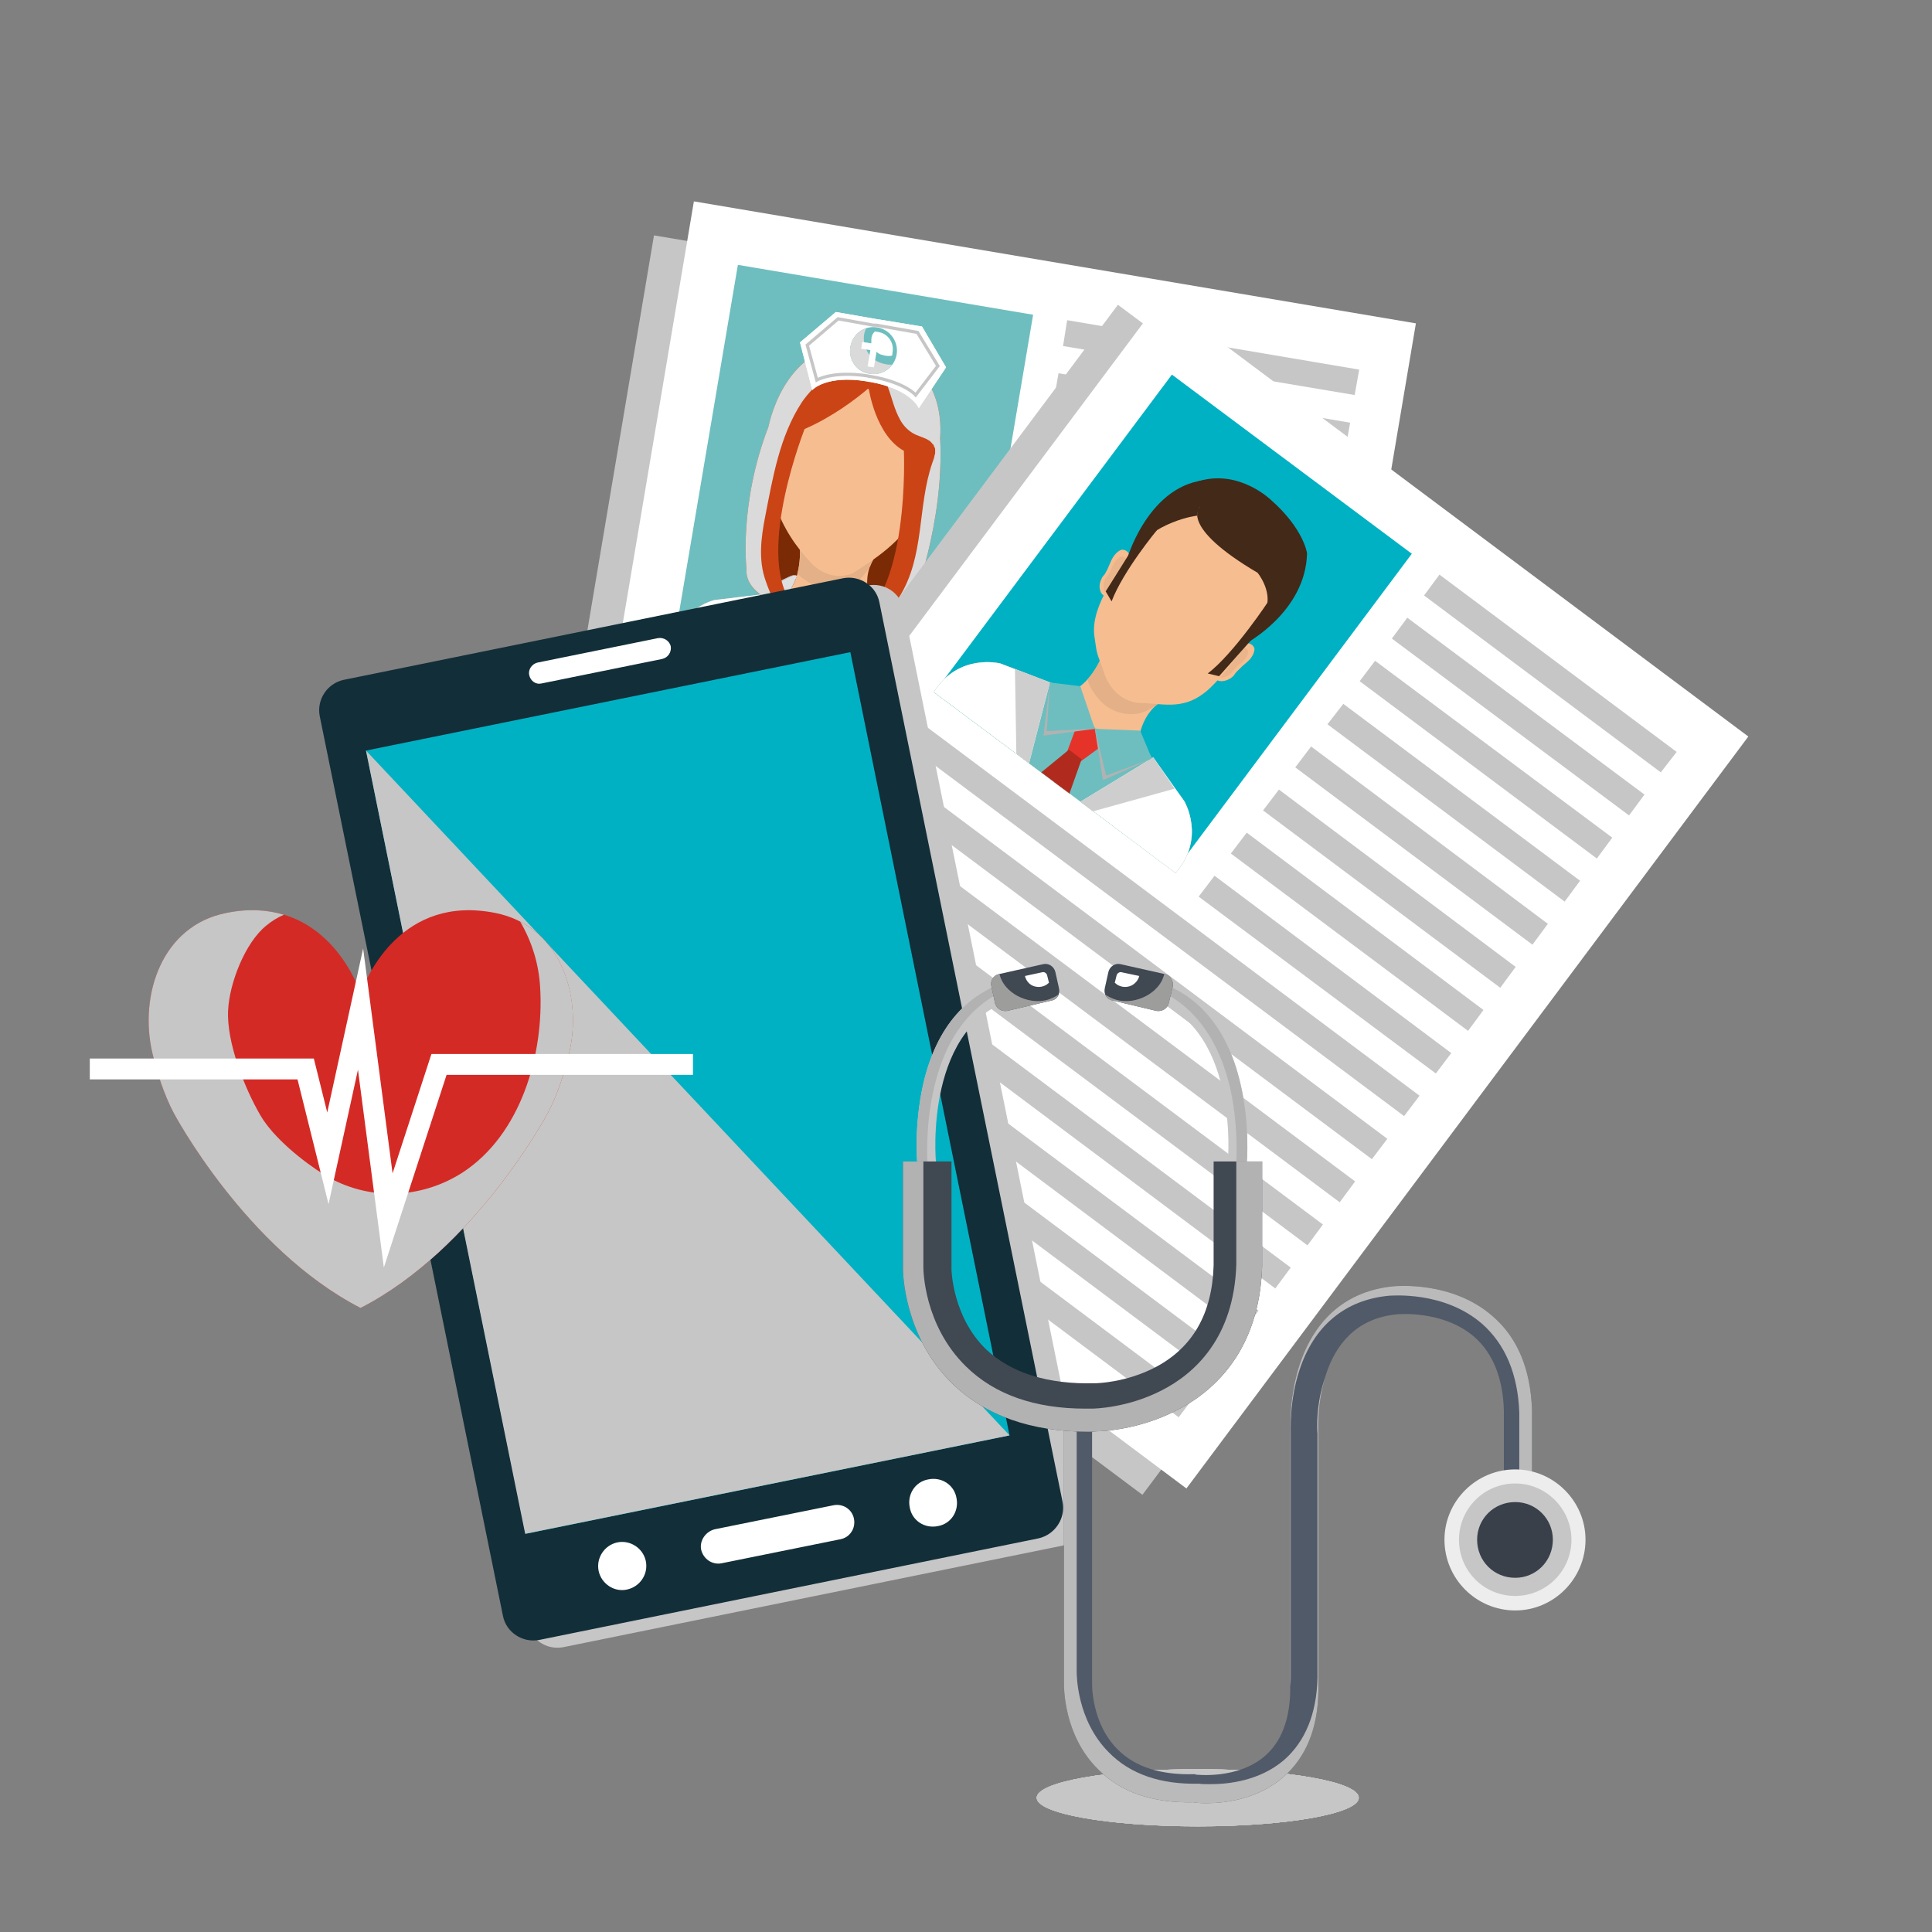 <svg version="1.2" xmlns="http://www.w3.org/2000/svg" viewBox="0 0 426 426" width="426" height="426">
	<rect x="0" y="0" width="426" height="426" fill="#808080" stroke="none"/>
	<title>5189781_52079-svg</title>
	<style>
		.s0 { fill: #c6c6c6 } 
		.s1 { fill: #ffffff } 
		.s2 { fill: #6ebebf } 
		.s3 { fill: #7a2a04 } 
		.s4 { fill: #f6bd91 } 
		.s5 { fill: #ebb58b } 
		.s6 { fill: #e3b087 } 
		.s7 { fill: #dedede } 
		.s8 { fill: #c2c2c2 } 
		.s9 { fill: #ca4416 } 
		.s10 { fill: #dadada } 
		.s11 { fill: none;stroke: #c6c6c6;stroke-miterlimit:10;stroke-width: .7 } 
		.s12 { fill: #00b1c3 } 
		.s13 { fill: #432918 } 
		.s14 { fill: #e6332a } 
		.s15 { fill: #b02b1e } 
		.s16 { fill: #b2b2b2 } 
		.s17 { fill: #cecece } 
		.s18 { fill: #122e39 } 
		.s19 { fill: #d42a26 } 
		.s20 { fill: none;stroke: #ffffff;stroke-miterlimit:10;stroke-width: 4.6 } 
		.s21 { fill: #515a68 } 
		.s22 { fill: #bbbaba } 
		.s23 { fill: none;stroke: #c6c6c6;stroke-miterlimit:10;stroke-width: 4.6 } 
		.s24 { fill: #404852 } 
		.s25 { fill: #9d9d9c } 
		.s26 { fill: #ededed } 
		.s27 { fill: #39404a } 
	</style>
	<g id="Layer">
		<g id="Layer">
			<path id="Layer" class="s0" d="m109.8 255.9l34.4-204 159.2 26.8-34.4 204.1z"/>
			<g id="Layer">
				<path id="Layer" class="s1" d="m118.6 248.5l34.4-204.1 159.2 26.9-34.4 204z"/>
				<g id="Layer">
					<path id="Layer" class="s2" d="m148.1 144.7l14.6-86.3 65.1 11-14.6 86.3z"/>
					<g id="Layer">
						<g id="Layer">
							<path id="Layer" class="s3" d="m170.6 110.2c-0.1 0.4-0.9 22.3-0.9 22.3l26.2 3.5 6.9-18.7z"/>
							<g id="Layer">
								<path id="Layer" class="s4" d="m202.3 104.3c0 0 2.6-2.7 4.2-1.1 0 0 0.9 1.3-0.3 3.9q-0.3 0.7-0.6 1.4-0.2 0.6-0.3 1.2c-0.1 0.4-0.1 0.8-0.3 1.2-0.3 0.8-0.9 1.6-1.7 2-0.4 0.2-0.7 0.3-1.1 0.2-0.2 0-1.4-0.3-1.4-0.5z"/>
								<path id="Layer" class="s5" d="m202.1 105.2c0 0 2.2-2.2 3.4-0.9 0 0 0.7 1-0.2 3.1q-0.3 0.6-0.5 1.2-0.2 0.5-0.3 0.9c-0.1 0.4 0 0.7-0.2 1.1-0.3 0.6-0.7 1.3-1.4 1.6q-0.4 0.2-0.9 0.1c-0.1 0-1.1-0.2-1.1-0.4z"/>
							</g>
							<g id="Layer">
								<path id="Layer" class="s4" d="m172.5 99.6c0 0-1.6-3.4-3.6-2.5 0 0-1.2 0.9-1 3.8q0.1 0.8 0.1 1.6 0 0.6 0 1.2c-0.1 0.4-0.3 0.8-0.2 1.2 0 0.9 0.3 1.9 0.9 2.5 0.3 0.3 0.7 0.5 1 0.6 0.2 0 1.5 0.1 1.5-0.1z"/>
								<path id="Layer" class="s5" d="m172.4 100.5c0 0-1.3-2.8-2.9-2 0 0-1 0.8-0.8 3.1q0 0.6 0 1.2 0 0.5 0 1c0 0.3-0.2 0.7-0.2 1 0.1 0.7 0.3 1.5 0.8 2 0.3 0.2 0.5 0.4 0.8 0.5 0.2 0 1.2 0.1 1.2-0.1z"/>
							</g>
							<path id="Layer" class="s4" d="m176.4 121.3c0 0 0.4 7.5-3.7 10.1l20 3.4c0 0-3.3-6.3-0.1-11.5z"/>
							<path id="Layer" class="s6" d="m175.8 126.5c0.7 0.7 1.4 1.2 2.2 1.7 15.4 9.1 1.3 2.1 6.3 1.7 2.1-0.2 4.4-1 5.8-2.7 0.7-0.7 1.2-1.6 1.8-2.4q0.3-0.8 0.7-1.5l-16.2-2c0 0 0.1 2.6-0.6 5.2z"/>
							<path id="Layer" class="s4" d="m204.6 100.7c2-11.9-3.9-22.9-13.1-24.5-9.3-1.6-18.5 6.9-20.5 18.9-1 5.8-2.1 10.6-0.1 16.2 1.8 5 4.3 9 8.2 13.1 0 0 3.8 4.1 8.9 2 4.8-3 10.6-6.9 13.5-12.2 2.1-4 2.3-9 3.1-13.5z"/>
							<path id="Layer" class="s4" d="m207.7 140.7l-15.6-7.5-8.4-2v-0.1h-0.1-0.2l-8.6-0.8-17.2 2c0 0-9.2 2-9.2 12.5l32.7 5.5-0.6-0.1 32.7 5.5c2.5-10.1-5.5-15-5.5-15z"/>
							<g id="Layer">
								<path id="Layer" class="s2" d="m169.9 148.4l1.4-8.7 20 3.3-1.5 8.8z"/>
								<path id="Layer" class="s1" d="m179.8 150.1c-14-8.8-6.4-19.7-6.4-19.7l-15.8 1.9c0 0-9.2 2-9.2 12.5l32.7 5.5-0.6-0.1 32.7 5.5c2.5-10.1-5.5-15-5.5-15l-15-7.2c0 0 1.3 13-12.9 16.6z"/>
								<g id="Layer">
									<g id="Layer">
										<path id="Layer" class="s7" d="m175.7 127.1c0 0-1 2.6-1.8 3.3 0 0-4.2 8.6 5.9 19.7 0 0-22.5-10.9-10-20.5 0 0 5.8-3.8 5.9-2.5z"/>
									</g>
									<g id="Layer">
										<g id="Layer">
											<g id="Layer">
												<path id="Layer" class="s8" d="m179.8 150.1c-1.1-0.5-2.1-1-3.1-1.6q-1.6-0.9-3.1-1.9c-1.9-1.3-3.8-2.8-5.3-4.6q-0.6-0.7-1.1-1.5-0.5-0.7-0.9-1.6c-0.4-1.1-0.7-2.3-0.6-3.6q0.1-0.9 0.5-1.7 0.1-0.5 0.4-0.9c0.1-0.2 0.3-0.5 0.5-0.7l0.5-0.7 0.7-0.7c0.4-0.4 0.9-0.8 1.4-1.1q1.4-1 2.9-1.7 0.8-0.4 1.5-0.7 0.4-0.2 0.9-0.3 0.2 0 0.4 0c0.1 0 0.3 0.1 0.3 0.3 0-0.2-0.2-0.3-0.3-0.3q-0.2 0-0.4 0.1-0.4 0.1-0.8 0.3-0.7 0.4-1.5 0.8-1.4 0.9-2.8 1.8c-0.4 0.4-0.9 0.7-1.3 1.2l-0.5 0.6-0.5 0.7c-0.2 0.2-0.4 0.5-0.5 0.7q-0.2 0.4-0.4 0.8-0.3 0.8-0.3 1.6c-0.1 1.1 0.1 2.2 0.6 3.3q0.3 0.7 0.8 1.5 0.4 0.7 1 1.4 1.1 1.3 2.4 2.5 1.3 1.1 2.7 2.2 2.8 2.1 5.9 3.8z"/>
											</g>
										</g>
									</g>
								</g>
								<g id="Layer">
									<g id="Layer">
										<path id="Layer" class="s7" d="m191.4 129.7c0 0 0 2.8 0.6 3.7 0 0 1.1 9.6-12 16.7 0 0 24.8-2.8 16.1-16 0 0-4.2-5.6-4.7-4.4z"/>
									</g>
									<g id="Layer">
										<g id="Layer">
											<g id="Layer">
												<path id="Layer" class="s8" d="m180 150.1q3.4-0.6 6.8-1.7 1.7-0.5 3.3-1.2 1.6-0.6 3.1-1.5 0.7-0.5 1.4-1 0.7-0.5 1.3-1.2c0.7-0.8 1.3-1.8 1.6-2.8q0.2-0.9 0.2-1.7 0-0.4-0.1-0.8c-0.1-0.3-0.1-0.6-0.2-0.9l-0.3-0.8-0.3-0.8c-0.2-0.5-0.6-1-0.8-1.5q-1-1.3-2.1-2.6-0.5-0.7-1.1-1.3-0.3-0.3-0.7-0.5-0.1-0.1-0.3-0.2c-0.2 0-0.3 0-0.4 0.1 0.1-0.1 0.2-0.2 0.4-0.1q0.2 0 0.4 0.1 0.3 0.2 0.7 0.5 0.6 0.6 1.2 1.2 1.2 1.2 2.2 2.5v0.1c0.3 0.5 0.7 1 0.9 1.5l0.4 0.8 0.3 0.9c0.2 0.2 0.2 0.6 0.3 0.9q0.1 0.4 0.1 0.9 0 0.9-0.2 1.8c-0.3 1.2-0.9 2.3-1.7 3.2q-0.7 0.7-1.4 1.2-0.7 0.6-1.5 1c-2 1.2-4.3 2.1-6.6 2.7q-1.7 0.4-3.4 0.8c-1.2 0.1-2.4 0.3-3.5 0.4z"/>
											</g>
										</g>
									</g>
								</g>
							</g>
							<path id="Layer" class="s9" d="m207.3 96.5c0.4-5.6-0.7-16.1-14-20.7-0.9-0.3-1.6-0.5-1.6-0.5-16-0.7-20.9 12.7-22.3 18.9-6.5 16.9-4.8 31.3-4.8 31.3-0.5 6.7 11.4 9.2 11.4 9.2-10.1-9.3 0.2-36.9 1.4-40.1 6-2.6 11.2-6.5 14-8.9q0.1 0.1 0.2 0.2c0 0 1.5 10.1 7.7 13.5 0 0 1.5 32.8-11.8 38.6 0 0 12.1 1.5 13.7-5 0 0 7.1-17.7 6.1-36.5z"/>
							<path id="Layer" class="s10" d="m207.3 96.5c0.4-5.6-0.7-16.1-14-20.7-0.9-0.3-1.6-0.5-1.6-0.5-16-0.7-20.9 12.7-22.3 18.9-6.5 16.9-4.8 31.3-4.8 31.3-0.3 3.9 3.7 6.4 7 7.7-1.2-0.4-2.4-4.1-2.8-5.2-1.6-4.5-1-9.4-0.1-14 1.7-8.7 3.2-17.8 8.1-25.3 2.7-4 8.6-9 13.8-9q0.1 0 0.2 0 0.1 0 0.2 0 0.1 0 0.2 0 0.1 0 0.2 0 0.1 0 0.2 0.1 0.2 0 0.4 0.1 0.1 0.1 0.3 0.2 0.1 0 0.1 0 0.1 0.1 0.3 0.2 0 0 0.1 0.1 0.1 0.1 0.2 0.2 0 0 0.1 0.1 0.1 0.1 0.2 0.2 0 0 0.1 0.1 0.1 0.1 0.2 0.3 0 0 0.1 0.1 0.1 0.1 0.2 0.3 0 0 0.1 0 0.1 0.2 0.2 0.4 0 0 0 0.1 0.2 0.2 0.3 0.4c0.6 1 1 2.1 1.3 2.8 0.9 2.4 1.4 4.9 2.7 7.2 0.6 1.1 1.5 2.1 2.6 2.8 1.2 0.8 2.8 1 4 1.9q0.1 0.1 0.3 0.3 0 0 0 0 0.1 0.1 0.2 0.3 0.1 0 0.1 0 0.1 0.1 0.2 0.3 0 0 0 0.1 0.1 0.2 0.2 0.4 0.1 0.2 0.1 0.3 0 0.2 0 0.3 0 0.1 0 0.1 0 0.2 0 0.4 0 0 0 0.1 0 0.2-0.1 0.4c-0.1 0.6-0.3 1.2-0.5 1.7-3.4 9.8-1.6 20.7-7.4 29.8-1.3 2-3.2 3.9-5.3 5q-1.8 0.9-3.6 1.3c3.5 0.2 10.7-0.2 11.9-5.1 0 0 7.1-17.7 6.1-36.5z"/>
						</g>
						<path id="Layer" class="s1" d="m203.3 72l-9.1-1.5-0.7-0.1-9.2-1.6-7.9 6.7 2.7 10.5c0 0 3-3.4 12.1-1.9q0.1 0 0.3 0.1 0.2 0 0.3 0c9.1 1.6 10.8 5.8 10.8 5.8l6-9z"/>
						<path id="Layer" class="s1" d="m203.3 72l-9.1-1.5-0.7-0.1-9.2-1.6-7.9 6.7 2.7 10.5c0 0 3-3.4 12.1-1.9q0.1 0 0.3 0.1 0.2 0 0.3 0c9.1 1.6 10.8 5.8 10.8 5.8l6-9z"/>
						<path id="Layer" fill-rule="evenodd" class="s11" d="m202.3 73.3l-9.1-1.6h-0.6l-7.8-1.4-6.8 5.8 2.1 7.7c0 0 3.5-2.1 11.3-0.9q0.1 0 0.2 0.1 0.2 0 0.3 0c7.7 1.3 10 4.1 10 4.1l4.9-6.4z"/>
						<g id="Layer">
							<path id="Layer" class="s2" d="m197.7 78.2c-0.5 2.8-3.1 4.7-6 4.2-2.8-0.4-4.7-3.1-4.2-5.9 0.5-2.9 3.1-4.8 6-4.3 2.8 0.5 4.7 3.2 4.2 6z"/>
							<path id="Layer" class="s10" d="m192.3 78.9c-1.7-1.6-2.4-4.5-1.3-6.5-1.8 0.6-3.2 2.1-3.5 4.1-0.5 2.8 1.4 5.5 4.3 5.9 1.9 0.4 3.8-0.5 4.9-2-1.5 0.1-3.4-0.5-4.4-1.5z"/>
							<path id="Layer" class="s1" d="m195.6 76.3l-2-0.3 0.3-2.1-1.4-0.3-0.4 2.1-2-0.3-0.2 1.5 2 0.3-0.6 3.6 1.4 0.2 0.6-3.6 2 0.4z"/>
							<path id="Layer" class="s1" d="m192.9 73.1c-1.6 1.4-0.5 4.5 1.4 5.1 1 0.3 1.7 0.4 2.4 0.2q0.1-0.3 0.1-0.7c0.4-2.1-1-4.2-3.2-4.5q-0.3-0.1-0.7-0.1z"/>
						</g>
					</g>
				</g>
				<g id="Layer">
					<path id="Layer" class="s0" d="m234.4 76.3l0.9-5.7 64.4 10.9-1 5.6z"/>
					<path id="Layer" class="s0" d="m232.4 88l1-5.7 64.3 10.9-1 5.6z"/>
					<path id="Layer" class="s0" d="m230.4 99.6l1-5.6 64.3 10.9-0.9 5.6z"/>
					<path id="Layer" class="s0" d="m228.5 111.3l0.9-5.6 64.4 10.8-1 5.7z"/>
					<path id="Layer" class="s0" d="m226.5 123l1-5.6 64.3 10.8-1 5.7z"/>
					<path id="Layer" class="s0" d="m224.5 134.7l1-5.6 64.3 10.8-0.9 5.6z"/>
					<path id="Layer" class="s0" d="m222.6 146.4l0.9-5.7 64.3 10.9-0.9 5.6z"/>
					<path id="Layer" class="s0" d="m220.6 158l1-5.6 64.3 10.9-1 5.6z"/>
				</g>
				<g id="Layer">
					<path id="Layer" class="s0" d="m146.4 157.4l1-5.6 136.5 23-0.9 5.7z"/>
					<path id="Layer" class="s0" d="m144.5 169.1l0.9-5.6 136.6 23-1 5.6z"/>
					<path id="Layer" class="s0" d="m142.5 180.8l0.9-5.6 136.6 23-1 5.6z"/>
					<path id="Layer" class="s0" d="m140.5 192.5l1-5.7 136.5 23.1-0.9 5.6z"/>
					<path id="Layer" class="s0" d="m138.5 204.1l1-5.6 136.6 23-1 5.7z"/>
					<path id="Layer" class="s0" d="m136.6 215.8l0.9-5.6 136.6 23-1 5.7z"/>
					<path id="Layer" class="s0" d="m134.6 227.5l1-5.6 136.5 23-0.9 5.6z"/>
					<path id="Layer" class="s0" d="m132.6 239.2l1-5.6 136.5 23-0.9 5.6z"/>
				</g>
			</g>
		</g>
		<g id="Layer">
			<path id="Layer" class="s0" d="m122.6 232.9l123.9-165.7 129.4 96.7-124 165.7z"/>
			<g id="Layer">
				<path id="Layer" class="s1" d="m132.3 231.4l123.9-165.7 129.3 96.7-123.9 165.8z"/>
				<g id="Layer">
					<path id="Layer" class="s12" d="m206 152.7l52.4-70.1 52.9 39.5-52.4 70.1z"/>
					<g id="Layer">
						<g id="Layer">
							<path id="Layer" class="s4" d="m272.4 142.1c0 0 3.6-1.2 4.2 0.9 0 0 0.2 1.6-2 3.3q-0.6 0.5-1.2 1.1-0.4 0.4-0.8 0.8c-0.3 0.3-0.5 0.8-0.8 1-0.7 0.6-1.6 1-2.5 1-0.4 0-0.7-0.1-1.1-0.3-0.1-0.1-1.1-1-0.9-1.1z"/>
							<path id="Layer" class="s5" d="m271.8 142.8c0 0 2.9-0.9 3.4 0.8 0 0 0.2 1.2-1.6 2.7q-0.5 0.3-1 0.8-0.3 0.3-0.6 0.7c-0.3 0.2-0.4 0.6-0.7 0.8-0.5 0.4-1.2 0.8-1.9 0.8-0.4 0-0.7-0.1-0.9-0.3-0.2 0-0.9-0.7-0.8-0.9z"/>
						</g>
						<g id="Layer">
							<path id="Layer" class="s4" d="m249.6 125c0 0 0.1-3.8-2.2-3.8 0 0-1.5 0.2-2.6 2.9q-0.3 0.7-0.6 1.4-0.3 0.6-0.6 1.1c-0.2 0.3-0.6 0.6-0.7 1-0.4 0.8-0.6 1.8-0.3 2.6 0.1 0.4 0.3 0.7 0.6 1 0.1 0.1 1.2 0.8 1.4 0.6z"/>
							<path id="Layer" class="s5" d="m249 125.8c0 0 0.1-3.1-1.7-3.1 0 0-1.2 0.2-2.1 2.3q-0.2 0.6-0.5 1.2-0.2 0.4-0.5 0.8c-0.2 0.3-0.5 0.5-0.6 0.8-0.3 0.7-0.4 1.5-0.2 2.2q0.1 0.4 0.5 0.8c0.1 0 1 0.6 1.1 0.4z"/>
						</g>
						<path id="Layer" class="s4" d="m242.6 145.5c0 0-3 6.8-7.8 7.2l16.1 12.1c0 0 0-7 5.3-10.2z"/>
						<path id="Layer" class="s6" d="m239.8 149.8c0.2 0.9 0.6 1.7 1.1 2.5 1.2 1.9 2.7 3.5 4.8 4.4 2 0.8 4.4 1.1 6.4 0.3 1-0.3 1.8-0.9 2.7-1.4q0.6-0.5 1.4-1l-13.6-9.1c0 0-1 2.3-2.8 4.3z"/>
						<path id="Layer" class="s4" d="m277 139.6c8.8-9.4 7.4-21.4-0.5-27.4-8-6-19.1-3.9-26.3 8.1-3 5-9.8 13-8.9 19.9 0.7 5 0.4 3 2.3 8.6 0 0 1.7 5.5 7.4 6.2 4.9 0 9.4 1.7 14.4-2.1 3.7-2.7 8.5-10 11.6-13.3z"/>
						<path id="Layer" class="s4" d="m261.1 176.6l-10.4-13.8-6.5-5.6-0.1-0.1-0.1-0.1h-0.1l-7.2-4.6-16.1-6.1c0 0-9.2-2.4-14.7 6.3l26.5 19.8 0.3 0.2 26.5 19.9c6.8-7.8 1.9-15.9 1.9-15.9z"/>
						<g id="Layer">
							<path id="Layer" class="s13" d="m264 113.7c0 0-9.5 1-15.3 9 0 0 5.3-17.5 19.3-16.9 0 0-4.4 6.8-4 7.9z"/>
							<path id="Layer" class="s13" d="m255.1 116.9c0 0-7.4 8.9-10 15.7l-1.3-2.2 5.7-9.1c0 0 3.6-4.6 5.6-4.4z"/>
							<path id="Layer" class="s13" d="m279.8 132.4c0 0-7.7 11.7-13.5 16.1l2.5 0.6 7.2-8.1c0 0 4.5-6.8 3.8-8.6z"/>
						</g>
						<path id="Layer" class="s2" d="m251.1 163.1l10 13.5c0 0 4.9 8.1-1.9 15.9l-26.5-19.9-0.3-0.2-26.5-19.8c5.5-8.7 14.7-6.3 14.7-6.3l16.1 6.1 4.8 8.2z"/>
						<path id="Layer" class="s13" d="m264.5 111.9c0 0-4.5 4.2 12.8 14.4 0 0 3.2 3.9 1.9 7.8l-4.5 7.8c0 0 13.2-7 13.5-19.9 0 0-0.7-5.4-8-11.8 0 0-7-6.8-15.9-4.1z"/>
						<path id="Layer" class="s14" d="m238.1 158.2l6.6 5-6.7 4.9-2.8-2.1z"/>
						<path id="Layer" class="s15" d="m235.8 175l2.7-7.6-2.8-2.1-6.1 5z"/>
						<path id="Layer" class="s1" d="m254.3 167l6.8 9.6c0 0 4.9 8.1-1.9 15.9l-26.5-19.9-0.3-0.2-26.5-19.8c5.5-8.7 14.7-6.3 14.7-6.3l10.9 4.2-4.6 17.8 5.8 4.3 5.5 4.2z"/>
						<g id="Layer">
							<path id="Layer" class="s16" d="m237.5 152.2l3.9 8.5-11.3 1.5 1.4-11.7z"/>
							<path id="Layer" class="s2" d="m238.2 151.3l3.2 9.4-10.6 0.5 0.7-10.7z"/>
						</g>
						<g id="Layer">
							<path id="Layer" class="s16" d="m250.6 162.1l-9.2-1.4 1.8 11.3 10.8-4.7z"/>
							<path id="Layer" class="s2" d="m251.4 161.1l-10-0.4 2.5 10.3 10.1-3.7z"/>
						</g>
						<path id="Layer" class="s17" d="m231.5 150.5l-4.6 17.8-2.8-2.1-0.3-18.7z"/>
						<path id="Layer" class="s17" d="m254.3 167l-16.1 9.8 2.8 2.1 18-5z"/>
					</g>
				</g>
				<g id="Layer">
					<path id="Layer" class="s0" d="m314 131.3l3.4-4.6 52.3 39.1-3.5 4.5z"/>
					<path id="Layer" class="s0" d="m306.9 140.8l3.4-4.6 52.3 39-3.4 4.6z"/>
					<path id="Layer" class="s0" d="m299.8 150.2l3.4-4.5 52.3 39-3.4 4.6z"/>
					<path id="Layer" class="s0" d="m292.7 159.7l3.5-4.5 52.2 39-3.4 4.6z"/>
					<path id="Layer" class="s0" d="m285.6 169.2l3.5-4.6 52.2 39.1-3.4 4.6z"/>
					<path id="Layer" class="s0" d="m278.5 178.7l3.5-4.6 52.2 39.1-3.4 4.6z"/>
					<path id="Layer" class="s0" d="m271.4 188.2l3.5-4.6 52.2 39.1-3.4 4.6z"/>
					<path id="Layer" class="s0" d="m264.3 197.7l3.5-4.6 52.2 39.1-3.4 4.5z"/>
				</g>
				<g id="Layer">
					<path id="Layer" class="s0" d="m198.7 163.2l3.4-4.6 110.9 83-3.4 4.5z"/>
					<path id="Layer" class="s0" d="m191.6 172.7l3.4-4.6 110.9 83-3.4 4.5z"/>
					<path id="Layer" class="s0" d="m184.5 182.2l3.4-4.6 110.9 82.9-3.4 4.6z"/>
					<path id="Layer" class="s0" d="m177.4 191.7l3.4-4.6 110.9 82.9-3.4 4.6z"/>
					<path id="Layer" class="s0" d="m170.3 201.1l3.4-4.5 110.9 82.9-3.4 4.6z"/>
					<path id="Layer" class="s0" d="m163.2 210.6l3.4-4.5 110.9 82.9-3.4 4.6z"/>
					<path id="Layer" class="s0" d="m156.1 220.1l3.4-4.6 110.9 83-3.4 4.5z"/>
					<path id="Layer" class="s0" d="m149 229.6l3.4-4.6 110.9 83-3.4 4.5z"/>
				</g>
			</g>
		</g>
		<g id="Layer">
			<path id="Layer" class="s0" d="m239.6 332.8c0.8 3.6-1.6 7.2-5.3 8l-110.1 22.4c-3.7 0.7-7.2-1.7-8-5.3l-40.3-198.4c-0.8-3.7 1.6-7.2 5.3-8l110.1-22.4c3.7-0.7 7.2 1.6 8 5.3z"/>
			<path id="Layer" class="s18" d="m234.3 331.2c0.7 3.6-1.7 7.2-5.3 8l-110.1 22.4c-3.7 0.7-7.3-1.7-8-5.3l-40.4-198.4c-0.7-3.6 1.6-7.2 5.3-8l110.1-22.4c3.7-0.7 7.3 1.7 8 5.3z"/>
			<path id="Layer" class="s12" d="m80.7 165.5l106.8-21.7 35.1 172.7-106.7 21.7z"/>
			<path id="Layer" class="s0" d="m80.7 165.5l35.1 172.7 106.8-21.7z"/>
			<path id="Layer" class="s1" d="m147.9 142.5c0.2 1.3-0.6 2.5-1.9 2.8l-26.6 5.4c-1.2 0.3-2.4-0.5-2.7-1.8-0.3-1.3 0.6-2.5 1.8-2.8l26.6-5.4c1.3-0.2 2.5 0.6 2.8 1.8z"/>
			<path id="Layer" class="s1" d="m188.3 334.9c0.4 2.1-0.9 4.1-3 4.5l-26.2 5.3c-2 0.4-4-0.9-4.5-3-0.4-2 1-4 3-4.5l26.2-5.3c2.1-0.4 4.1 0.9 4.5 3z"/>
			<g id="Layer">
				<path id="Layer" class="s1" d="m142.4 344.2c0.6 2.9-1.3 5.7-4.2 6.3-2.8 0.6-5.6-1.3-6.2-4.1-0.6-2.9 1.3-5.7 4.1-6.3 2.9-0.6 5.7 1.3 6.3 4.1z"/>
				<path id="Layer" class="s1" d="m210.9 330.3c0.6 2.9-1.2 5.7-4.1 6.2-2.9 0.6-5.7-1.2-6.2-4.1-0.6-2.9 1.2-5.7 4.1-6.2 2.9-0.6 5.7 1.2 6.2 4.1z"/>
			</g>
		</g>
		<g id="Layer">
			<g id="Layer">
				<path id="Layer" class="s19" d="m109.2 201.3c-20.6-4.1-28.3 14-29.7 17.7-1.3-3.7-9-21.8-29.6-17.7-14.2 2.8-19.3 18.1-16.3 30.9 1 4.3 2.6 9.2 4.7 13.2 0 0 15.9 30 41.2 43 25.4-13 41.3-43 41.3-43 2.1-4 3.7-8.9 4.7-13.2 3-12.8-2.1-28.1-16.3-30.9z"/>
				<path id="Layer" class="s0" d="m114.7 203.2c2.6 4.5 4.1 9.3 4.4 14.5 0.9 14.7-4.2 32.5-17.2 40.9-9.3 5.9-20.9 6.2-30.3 0.5-4.8-3-11.3-8.2-14.2-13.2-3.5-6-7.5-16.2-7.1-23.2 0.3-5.9 3.7-14.8 8.4-18.6 1.2-1 2.5-1.8 3.9-2.4-3.6-1.1-7.8-1.4-12.7-0.4-14.2 2.8-19.3 18.1-16.3 30.9 1 4.3 2.6 9.2 4.7 13.2 0 0 15.9 30 41.2 43 25.4-13 41.3-43 41.3-43 2.1-4 3.7-8.9 4.7-13.2 2.6-11-0.8-23.8-10.8-29z"/>
			</g>
			<path id="Layer" class="s20" d="m19.8 235.7h47.6l4.9 19.7 7.2-32.9 6.1 46.6 11.2-34.4h56"/>
		</g>
	</g>
	<g id="Layer">
		<path id="Layer" class="s0" d="m299.6 396.4c0 3.5-15.9 6.3-35.5 6.3-19.6 0-35.5-2.8-35.5-6.3 0-3.5 15.9-6.3 35.5-6.3 19.6 0 35.5 2.8 35.5 6.3z"/>
		<path id="Layer copy" class="s0" d="m299.6 396.4c0 3.5-15.9 6.3-35.5 6.3-19.6 0-35.5-2.8-35.5-6.3 0-3.5 15.9-6.3 35.5-6.3 19.6 0 35.5 2.8 35.5 6.3z"/>
		<path id="Layer copy 2" class="s0" d="m299.6 396.4c0 3.5-15.9 6.3-35.5 6.3-19.6 0-35.5-2.8-35.5-6.3 0-3.5 15.9-6.3 35.5-6.3 19.6 0 35.5 2.8 35.5 6.3z"/>
		<path id="Layer copy 3" class="s0" d="m299.6 396.4c0 3.5-15.9 6.3-35.5 6.3-19.6 0-35.5-2.8-35.5-6.3 0-3.5 15.9-6.3 35.5-6.3 19.6 0 35.5 2.8 35.5 6.3z"/>
		<path id="Layer copy 4" class="s0" d="m299.6 396.4c0 3.5-15.9 6.3-35.5 6.3-19.6 0-35.5-2.8-35.5-6.3 0-3.5 15.9-6.3 35.5-6.3 19.6 0 35.5 2.8 35.5 6.3z"/>
		<path id="Layer copy 5" class="s0" d="m299.6 396.4c0 3.5-15.9 6.3-35.5 6.3-19.6 0-35.5-2.8-35.5-6.3 0-3.5 15.9-6.3 35.5-6.3 19.6 0 35.5 2.8 35.5 6.3z"/>
		<g id="Layer">
			<g id="Layer">
				<path id="Layer" class="s21" d="m265.9 397.6c-1.3 0-2.3-0.1-2.7-0.2-9 0.2-16.1-2.2-21.1-7.3-7.6-7.5-7.5-18.1-7.5-19v-57h6.2v57.1c0 0.1-0.2 8.8 5.7 14.6 3.8 3.8 9.4 5.6 16.7 5.4h0.3l0.2 0.1c0.1 0 9.2 1.1 15.2-4.1 3.6-3.1 5.5-8 5.6-14.5v-56.8c0-0.9-0.3-7.7 2-14.8 3.4-10.5 10.7-16.6 21-17.5 0.4 0 12.7-1.2 21.6 6.6 5.5 4.7 8.4 11.7 8.7 20.7v0.1 26.3h-6.2v-26.3c-0.2-7.1-2.4-12.6-6.5-16.2-6.9-6-16.9-5-17-5-18.7 1.7-17.4 24.9-17.4 25.9v0.2 56.9c-0.1 8.4-2.8 14.8-7.8 19.1-5.7 4.9-12.9 5.7-17 5.7z"/>
			</g>
			<g id="Layer">
				<path id="Layer" class="s22" d="m292.2 303.7c-2.1 5.9-1.8 11.8-1.7 12.3v0.2 53.8c-0.2 7.9-2.7 14-7.4 18.1-5.4 4.6-12.3 5.3-16.1 5.3-1.2 0-2.1 0-2.6-0.1-8.5 0.2-15.2-2.1-19.9-6.9-7.1-7.1-7.1-17.1-7.1-18v-53.9h3.4v-0.4h-6.2v57c0 0.9-0.1 11.5 7.5 19 5 5.1 12.1 7.5 21.1 7.3 0.4 0.1 1.4 0.2 2.7 0.2 4.1 0 11.3-0.8 17-5.7 5-4.3 7.7-10.7 7.8-19.1v-56.9-0.2c0-0.5-0.3-6.1 1.5-12z"/>
				<path id="Layer" class="s22" d="m337.8 310.9c-0.3-9-3.2-16-8.7-20.7-8.9-7.8-21.2-6.6-21.6-6.6-10.3 0.9-17.6 7-21 17.5-2.3 7.1-2 13.9-2 14.9v55.8q0.1-0.9 0.1-1.9v-53.6c0-0.9-0.3-7.4 1.9-14.1 3.2-9.9 10.1-15.6 19.8-16.5 0.5 0 12.1-1.1 20.5 6.2 5.1 4.5 7.9 11.1 8.2 19.6v0.1 24.9h-3.4v0.8h6.2v-26.3z"/>
			</g>
			<path id="Layer" class="s23" d=""/>
			<g id="Layer">
				<g id="Layer">
					<path id="Layer" class="s0" d="m202.3 256.8c-0.1-0.4-0.8-8.7 1.3-17.9 2.9-12.5 9.8-20.4 20.1-22.9l0.9 4c-21 5.1-18.3 36.1-18.2 36.4z"/>
				</g>
				<path id="Layer" class="s16" d="m206 239.7c2.7-11.6 8.9-19.3 18-22.3l-0.3-1.4c-10.3 2.5-17.2 10.4-20.1 22.9-2.1 9.2-1.4 17.5-1.3 17.9l2.2-0.2c-0.1-2.6-0.3-9.4 1.5-16.9z"/>
				<g id="Layer">
					<path id="Layer" class="s24" d="m233.5 217.9c0.3 1.3-0.4 2.5-1.6 2.7l-9.8 2.3c-1.2 0.2-2.4-0.5-2.7-1.7l-0.8-3.7c-0.3-1.2 0.4-2.4 1.6-2.7l9.8-2.2c1.2-0.3 2.4 0.5 2.7 1.7z"/>
					<path id="Layer" class="s1" d="m227.6 217.3c1.1 0.5 2.2 0.4 3.2-0.2q0.2-0.2 0.5-0.4l-0.4-1.6c-0.1-0.5-0.6-0.9-1.2-0.7l-3.7 0.8c0.2 0.9 0.8 1.7 1.6 2.1z"/>
					<path id="Layer" class="s25" d="m230.8 220.5c-4.2 1.1-9.5-1.6-10.4-5.7h-0.2c-1.2 0.3-1.9 1.5-1.6 2.7l0.8 3.7c0.3 1.2 1.5 1.9 2.7 1.7l9.8-2.3c0.7-0.1 1.3-0.7 1.5-1.3q-1.2 0.8-2.6 1.2z"/>
				</g>
			</g>
			<g id="Layer">
				<g id="Layer">
					<path id="Layer" class="s0" d="m274.9 256.8c0-0.4 0.8-8.7-1.4-17.9-2.9-12.5-9.8-20.4-20-22.9l-1 4c21 5.1 18.3 36.1 18.2 36.4z"/>
				</g>
				<path id="Layer" class="s16" d="m271.2 239.7c-2.8-11.6-9-19.3-18.1-22.3l0.4-1.4c10.2 2.5 17.1 10.4 20 22.9 2.2 9.2 1.4 17.5 1.4 17.9l-2.3-0.2c0.1-2.6 0.3-9.4-1.4-16.9z"/>
				<g id="Layer">
					<path id="Layer" class="s24" d="m243.6 217.9c-0.3 1.3 0.5 2.5 1.7 2.7l9.7 2.3c1.2 0.2 2.4-0.5 2.7-1.7l0.9-3.7c0.2-1.2-0.5-2.4-1.7-2.7l-9.8-2.2c-1.2-0.3-2.4 0.5-2.7 1.7z"/>
					<path id="Layer" class="s1" d="m249.5 217.3c-1.1 0.5-2.2 0.4-3.2-0.2q-0.2-0.2-0.5-0.4l0.4-1.6c0.1-0.5 0.7-0.9 1.2-0.7l3.8 0.8c-0.2 0.9-0.9 1.7-1.7 2.1z"/>
					<path id="Layer" class="s25" d="m246.3 220.5c4.2 1.1 9.5-1.6 10.4-5.7h0.2c1.2 0.3 1.9 1.5 1.7 2.7l-0.9 3.7c-0.3 1.2-1.5 1.9-2.7 1.7l-9.7-2.3c-0.8-0.1-1.3-0.7-1.6-1.3q1.2 0.8 2.6 1.2z"/>
				</g>
			</g>
			<g id="Layer">
				<path id="Layer" class="s24" d="m240.1 315.7c-12.8 0-22.9-3.6-30.2-10.7-10.6-10.4-10.8-24.5-10.8-25.1v-23.8h10.7v23.8c0 0.1 0.2 10.4 7.6 17.6 5.5 5.2 13.6 7.8 24.1 7.5h0.1c0.1 0 6.7-0.1 13.3-3.6 8.1-4.3 12.4-11.8 12.7-22.4v-22.9h10.7v23.1c-0.6 18.6-10.6 27.6-18.9 31.8-8.5 4.4-16.8 4.6-17.6 4.6q-0.9 0.1-1.7 0.1z"/>
			</g>
			<path id="Layer" class="s16" d="m272.6 256.1v22.7c-0.5 16.2-9.2 24.1-16.5 27.8-7.4 3.8-14.6 4-15.4 4q-0.7 0-1.4 0c-11.1 0-20-3.1-26.3-9.3-9.3-9.1-9.4-21.3-9.4-21.9v-23.3h-4.5v23.8c0 0.6 0.2 14.7 10.8 25.1 7.3 7.1 17.4 10.7 30.2 10.7q0.8 0 1.7-0.1c0.8 0 9.1-0.2 17.6-4.6 8.3-4.2 18.3-13.2 18.9-31.8v-23.1c0 0-5.7 0-5.7 0z"/>
			<path id="Layer" class="s26" d="m349.6 339.5c0 8.6-7 15.6-15.5 15.6-8.6 0-15.6-7-15.6-15.6 0-8.5 7-15.5 15.6-15.5 8.5 0 15.5 7 15.5 15.5z"/>
			<path id="Layer" class="s0" d="m346.5 339.5c0 6.9-5.6 12.4-12.4 12.4-6.9 0-12.4-5.5-12.4-12.4 0-6.8 5.5-12.4 12.4-12.4 6.8 0 12.4 5.6 12.4 12.4z"/>
			<path id="Layer" class="s27" d="m342.4 339.5c0 4.7-3.7 8.4-8.3 8.4-4.7 0-8.4-3.7-8.4-8.4 0-4.6 3.7-8.3 8.4-8.3 4.6 0 8.3 3.7 8.3 8.3z"/>
		</g>
	</g>
</svg>